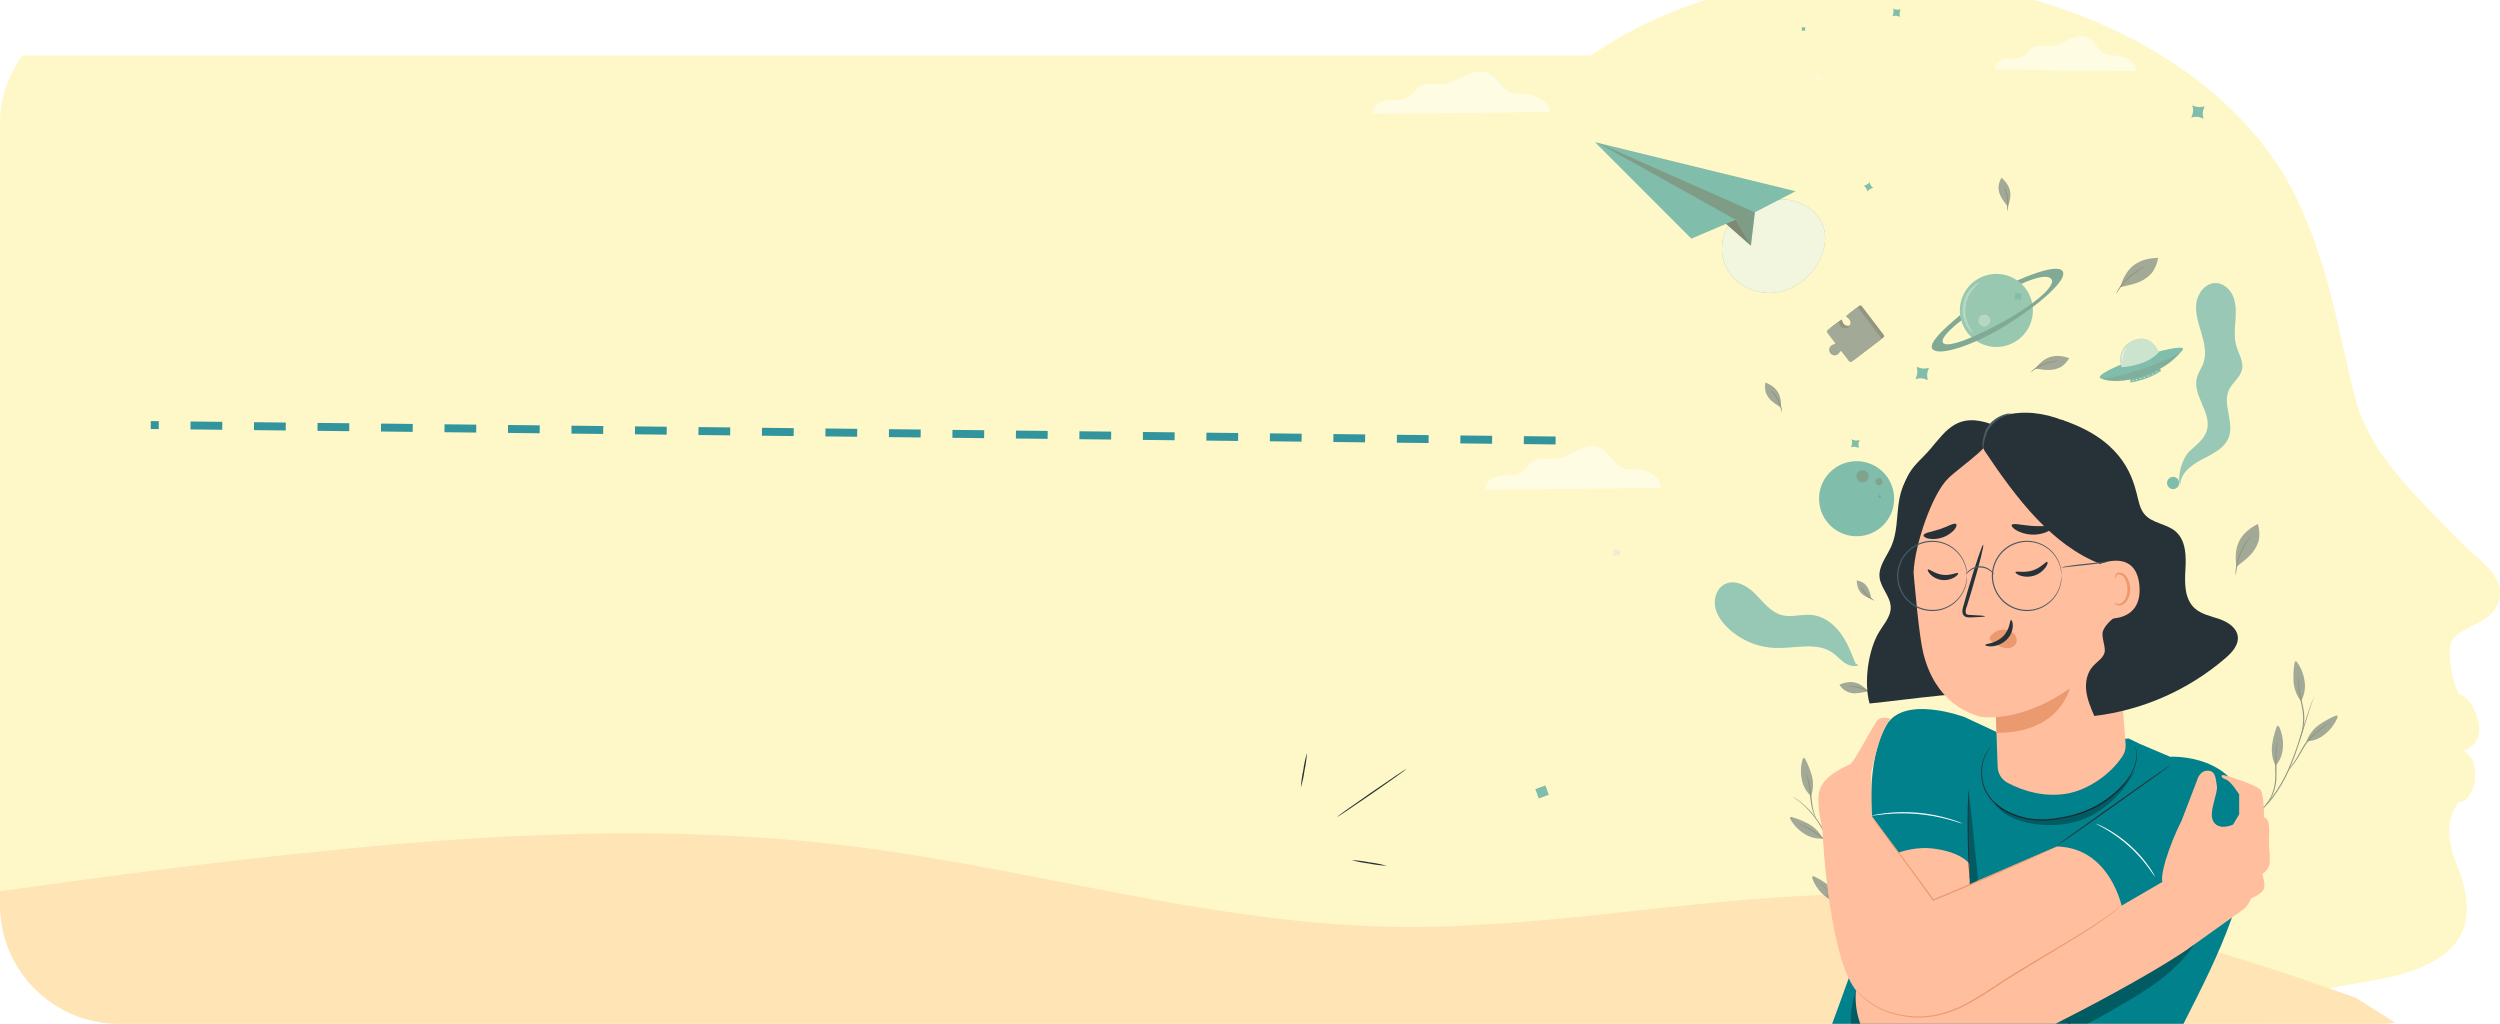 <svg width="315" height="129" viewBox="0 0 315 129" fill="none" xmlns="http://www.w3.org/2000/svg">
<g clip-path="url(#clip0_199_1881)">
<rect width="315" height="129" rx="15" transform="matrix(-1 0 0 1 315 0)" fill="white"/>
<g filter="url(#filter0_d_199_1881)">
<path fill-rule="evenodd" clip-rule="evenodd" d="M303.812 58.028C304.492 58.721 305.167 59.409 305.824 60.095C306.427 60.723 307.078 61.297 307.708 61.854C309.688 63.602 311.46 65.168 310.892 67.625C310.485 69.383 308.912 70.179 307.453 70.917C306.17 71.566 304.976 72.169 304.744 73.344C304.428 74.948 305.298 79.28 306.023 79.54C306.023 79.54 307.474 79.828 308.264 82.872C309.038 85.859 306.481 86.597 306.383 86.625C306.381 86.625 306.38 86.626 306.38 86.626C306.382 86.626 306.384 86.628 306.385 86.63C306.946 86.89 307.929 87.615 307.879 89.747C307.822 92.079 306.559 93.095 305.831 93.097C304.207 95.057 304.288 97.834 305.589 101.041C308.384 107.927 306.732 112.653 297.994 114.924C296.42 115.333 294.745 115.617 293.063 115.903C284.642 117.332 276.074 118.785 279.514 136.058C281.327 142.972 284.605 155.429 284.605 155.429L218.495 164.892C218.455 164.866 218.414 164.841 218.373 164.815C218.332 164.79 218.291 164.765 218.251 164.739C217.138 158.764 216.781 152.527 216.415 146.12C216.262 143.441 216.107 140.732 215.894 138H-55V-1H196.44C197.352 -1.6 198.293 -2.193 199.266 -2.779C227.379 -19.727 273.583 -9.325 285.803 17.912C288.675 24.317 289.837 29.477 291.146 35.288C291.643 37.494 292.161 39.794 292.802 42.291C294.368 48.396 299.212 53.336 303.812 58.028Z" fill="#FEF8C8"/>
</g>
<path d="M303 129.637L296.837 125.718C285.705 121.756 263.44 113.98 241.176 112.824C218.911 111.668 196.647 117.342 174.382 116.743C152.117 116.186 129.853 109.461 107.588 106.655C85.323 103.891 63.059 104.942 40.794 107.223C18.529 109.461 -3.735 112.824 -14.868 114.505L-26 116.186V133H-14.868C-3.735 133 18.529 133 40.794 133C63.059 133 85.323 133 107.588 133C129.853 133 152.117 133 174.382 133C196.647 133 218.911 133 241.176 133C263.44 133 285.705 133 296.837 133H303V129.637Z" fill="#FFE4B6"/>
<line y1="-0.5" x2="177.011" y2="-0.5" transform="matrix(-1 -0.011 -0.011 1 196 56)" stroke="url(#paint0_linear_199_1881)" stroke-dasharray="4 4"/>
<g opacity="0.5">
<path d="M218.487 27.611C216.775 29.217 216.493 32.065 217.705 34.077C218.918 36.09 221.422 37.166 223.746 36.855C226.071 36.544 228.149 34.971 229.223 32.87C229.88 31.601 230.193 30.099 229.803 28.726C229.196 26.599 226.963 25.204 224.753 25.117C222.544 25.03 220.409 26.041 218.687 27.43" fill="#01818C"/>
<g opacity="0.9">
<path d="M218.487 27.611C216.775 29.217 216.493 32.065 217.705 34.077C218.918 36.09 221.422 37.166 223.746 36.855C226.071 36.544 228.149 34.971 229.223 32.87C229.88 31.601 230.193 30.099 229.803 28.726C229.196 26.599 226.963 25.204 224.753 25.117C222.544 25.03 220.409 26.041 218.687 27.43" fill="white"/>
</g>
<g opacity="0.3">
<path d="M229.424 9.487C229.476 9.556 229.507 9.638 229.513 9.724C229.518 9.811 229.498 9.896 229.454 9.971C229.411 10.046 229.347 10.106 229.269 10.144C229.192 10.182 229.105 10.196 229.019 10.184C228.934 10.173 228.853 10.136 228.789 10.079C228.724 10.022 228.678 9.947 228.655 9.864C228.633 9.78 228.636 9.692 228.664 9.611C228.692 9.529 228.744 9.458 228.812 9.405C228.904 9.335 229.02 9.304 229.135 9.319C229.25 9.335 229.354 9.395 229.424 9.487Z" fill="white"/>
</g>
<path opacity="0.8" d="M255.55 41.379C256.802 39.166 256.022 36.357 253.809 35.105C251.596 33.854 248.787 34.633 247.536 36.846C246.284 39.06 247.063 41.868 249.277 43.12C251.49 44.372 254.298 43.592 255.55 41.379Z" fill="#01818C"/>
<g opacity="0.3">
<path d="M250.779 40.475C250.762 40.623 250.702 40.762 250.605 40.876C250.509 40.989 250.381 41.072 250.238 41.113C250.095 41.153 249.943 41.151 249.801 41.105C249.659 41.059 249.534 40.973 249.442 40.856C249.349 40.739 249.294 40.598 249.282 40.449C249.27 40.301 249.302 40.152 249.375 40.022C249.448 39.892 249.557 39.786 249.69 39.719C249.823 39.651 249.972 39.624 250.12 39.642C250.218 39.653 250.313 39.684 250.399 39.732C250.486 39.779 250.561 39.844 250.623 39.921C250.684 39.999 250.729 40.087 250.756 40.182C250.783 40.277 250.791 40.377 250.779 40.475Z" fill="white"/>
</g>
<path d="M246.976 39.701C246.989 39.781 242.609 43.09 243.528 44.013C244.447 44.936 248.954 43.379 252.937 40.874C256.92 38.368 260.65 35.196 259.865 34.146C259.079 33.095 254.183 35.349 254.183 35.349L254.697 35.762C254.697 35.762 257.653 34.323 258.436 35.109C259.219 35.894 256.433 38.277 252.637 40.413C248.841 42.549 245.251 43.944 244.806 43.181C244.362 42.419 247.109 40.381 247.109 40.381L246.976 39.701Z" fill="#01818C"/>
<g opacity="0.3">
<path d="M246.975 39.701C246.988 39.781 242.609 43.09 243.527 44.013C244.446 44.936 248.954 43.379 252.937 40.874C256.92 38.368 260.65 35.196 259.864 34.146C259.079 33.095 254.182 35.349 254.182 35.349L254.696 35.762C254.696 35.762 257.652 34.323 258.435 35.109C259.218 35.894 256.432 38.277 252.636 40.413C248.841 42.549 245.251 43.944 244.806 43.181C244.361 42.419 247.109 40.381 247.109 40.381L246.975 39.701Z" fill="black"/>
</g>
<g opacity="0.3">
<path d="M249.405 35.595C249.436 35.644 249.091 35.87 248.682 36.354C248.137 36.977 247.787 37.745 247.674 38.564C247.56 39.383 247.689 40.218 248.043 40.965C248.309 41.546 248.574 41.856 248.533 41.896C248.491 41.936 248.162 41.669 247.821 41.082C247.622 40.737 247.476 40.364 247.388 39.975C247.279 39.497 247.255 39.003 247.319 38.516C247.389 38.032 247.543 37.563 247.776 37.131C247.966 36.782 248.208 36.463 248.493 36.185C248.988 35.715 249.387 35.562 249.405 35.595Z" fill="white"/>
</g>
<path d="M241.511 46.212L241.784 46.321C242.094 46.444 242.433 46.476 242.761 46.412L243.052 46.355L242.943 46.632C242.82 46.941 242.788 47.279 242.852 47.605L242.909 47.896L242.632 47.787C242.322 47.665 241.984 47.634 241.657 47.698L241.355 47.764L241.464 47.487C241.587 47.178 241.618 46.84 241.554 46.513L241.511 46.212Z" fill="#01818C"/>
<path d="M276.225 13.266L276.501 13.374C276.811 13.497 277.15 13.528 277.477 13.463L277.779 13.398L277.67 13.675C277.547 13.984 277.515 14.322 277.58 14.649L277.643 14.952L277.368 14.842C277.058 14.718 276.718 14.687 276.391 14.75L276.1 14.807L276.209 14.53C276.332 14.221 276.363 13.883 276.299 13.557L276.225 13.266Z" fill="#01818C"/>
<path d="M233.309 55.349L233.491 55.422C233.691 55.502 233.911 55.523 234.123 55.481L234.314 55.444L234.242 55.622C234.162 55.824 234.142 56.044 234.185 56.257L234.221 56.448L234.039 56.375C233.838 56.296 233.619 56.276 233.407 56.316L233.218 56.355L233.288 56.175C233.368 55.973 233.388 55.753 233.345 55.54L233.309 55.349Z" fill="#01818C"/>
<path d="M253.87 36.868L254.025 36.928C254.2 36.999 254.391 37.017 254.575 36.98L254.741 36.949L254.68 37.104C254.609 37.278 254.591 37.469 254.628 37.654L254.66 37.82L254.504 37.759C254.329 37.69 254.137 37.672 253.952 37.709L253.789 37.739L253.85 37.583C253.919 37.409 253.937 37.218 253.901 37.034L253.87 36.868Z" fill="#01818C"/>
<path d="M238.535 1.081L238.704 1.15C238.896 1.225 239.106 1.244 239.309 1.205L239.487 1.171L239.42 1.341C239.344 1.532 239.325 1.741 239.366 1.943L239.401 2.123L239.231 2.056C239.039 1.981 238.83 1.961 238.628 1.999L238.447 2.035L238.514 1.864C238.59 1.673 238.609 1.464 238.571 1.261L238.535 1.081Z" fill="#01818C"/>
<path d="M227.022 3.39L227.107 3.424C227.205 3.462 227.311 3.472 227.414 3.453L227.505 3.433L227.469 3.52C227.432 3.617 227.422 3.723 227.442 3.826L227.46 3.918L227.373 3.882C227.276 3.844 227.169 3.834 227.067 3.855L226.975 3.873L227.01 3.786C227.049 3.69 227.059 3.584 227.039 3.482L227.022 3.39Z" fill="#01818C"/>
<path d="M218.41 27.042L218.485 27.02C218.571 26.996 218.648 26.949 218.709 26.885L218.761 26.824L218.78 26.9C218.804 26.986 218.852 27.063 218.918 27.122L218.977 27.176L218.901 27.196C218.815 27.22 218.738 27.268 218.678 27.334L218.629 27.393L218.605 27.316C218.582 27.231 218.535 27.154 218.469 27.096L218.41 27.042Z" fill="#01818C"/>
<path d="M234.84 23.401L234.999 23.357C235.176 23.307 235.335 23.209 235.459 23.073L235.569 22.95L235.612 23.107C235.66 23.285 235.76 23.445 235.897 23.569L236.018 23.677L235.861 23.72C235.683 23.769 235.524 23.869 235.401 24.007L235.291 24.13L235.246 23.97C235.198 23.793 235.1 23.634 234.963 23.511L234.84 23.401Z" fill="#01818C"/>
<path d="M230.105 65.619C229.556 64.862 229.243 63.959 229.206 63.025C229.169 62.09 229.411 61.166 229.899 60.368C230.388 59.571 231.102 58.936 231.952 58.544C232.801 58.153 233.747 58.022 234.671 58.168C235.595 58.314 236.455 58.731 237.142 59.366C237.829 60 238.312 60.825 238.531 61.734C238.749 62.643 238.693 63.597 238.37 64.475C238.046 65.352 237.47 66.114 236.713 66.664C236.211 67.03 235.641 67.293 235.037 67.438C234.433 67.583 233.806 67.608 233.193 67.511C232.579 67.414 231.99 67.197 231.461 66.872C230.931 66.547 230.47 66.121 230.105 65.619Z" fill="#01818C"/>
<g opacity="0.4">
<path d="M234.056 60.462C233.967 60.338 233.916 60.191 233.91 60.038C233.905 59.886 233.944 59.735 234.024 59.605C234.104 59.475 234.221 59.371 234.36 59.308C234.499 59.244 234.653 59.223 234.804 59.247C234.955 59.271 235.095 59.339 235.207 59.443C235.319 59.547 235.397 59.682 235.433 59.83C235.468 59.979 235.459 60.134 235.406 60.277C235.353 60.421 235.258 60.545 235.135 60.634C234.969 60.754 234.762 60.803 234.56 60.77C234.358 60.738 234.177 60.627 234.056 60.462Z" fill="black"/>
</g>
<g opacity="0.4">
<path d="M236.379 60.959C236.326 60.887 236.296 60.801 236.292 60.712C236.288 60.623 236.311 60.535 236.357 60.458C236.403 60.382 236.471 60.321 236.552 60.284C236.633 60.246 236.723 60.234 236.811 60.247C236.899 60.261 236.981 60.301 237.047 60.361C237.113 60.422 237.159 60.5 237.18 60.587C237.2 60.674 237.195 60.765 237.164 60.848C237.133 60.932 237.078 61.005 237.006 61.057C236.91 61.127 236.79 61.156 236.672 61.137C236.555 61.119 236.449 61.055 236.379 60.959Z" fill="black"/>
</g>
<g opacity="0.4">
<path d="M236.732 62.421C236.758 62.401 236.791 62.39 236.824 62.388C236.857 62.387 236.89 62.395 236.918 62.413C236.947 62.43 236.97 62.455 236.984 62.486C236.997 62.516 237.002 62.549 236.997 62.582C236.992 62.615 236.977 62.646 236.954 62.67C236.931 62.694 236.902 62.712 236.869 62.719C236.837 62.727 236.803 62.725 236.772 62.713C236.741 62.701 236.714 62.68 236.694 62.653C236.669 62.617 236.659 62.573 236.665 62.529C236.672 62.486 236.696 62.447 236.732 62.421Z" fill="black"/>
</g>
<path d="M226.241 24.098L221.112 26.75L220.611 30.959L217.487 28.203L213.11 30.068L200.97 17.913L226.241 24.098Z" fill="#01818C"/>
<g opacity="0.5">
<path d="M221.111 26.749L201.352 18.007L218.698 27.689L220.61 30.958L221.111 26.749Z" fill="black"/>
</g>
<g opacity="0.8">
<path d="M218.698 27.689L217.487 28.202L220.611 30.958L218.698 27.689Z" fill="black"/>
</g>
<path d="M232.371 43.913L233.361 45.209C233.402 45.264 233.463 45.299 233.531 45.308C233.598 45.318 233.667 45.299 233.721 45.258L237.325 42.507C237.347 42.49 237.366 42.469 237.38 42.446C237.394 42.422 237.403 42.395 237.406 42.368C237.41 42.34 237.408 42.313 237.401 42.286C237.394 42.259 237.381 42.234 237.364 42.213L234.577 38.562C234.543 38.518 234.493 38.489 234.438 38.482C234.383 38.474 234.327 38.489 234.283 38.523L232.98 39.518L233.092 39.664C233.118 39.699 233.151 39.728 233.189 39.749C233.266 39.794 233.333 39.854 233.387 39.925C233.444 40 233.485 40.085 233.508 40.176C233.531 40.267 233.536 40.361 233.521 40.454C233.507 40.546 233.474 40.635 233.424 40.715C233.374 40.794 233.309 40.863 233.232 40.916C233.138 40.982 233.03 41.024 232.916 41.038C232.803 41.051 232.687 41.037 232.581 40.995C232.474 40.954 232.379 40.886 232.305 40.799C232.231 40.712 232.179 40.608 232.155 40.496C232.145 40.447 232.124 40.4 232.093 40.36L232.013 40.256L230.68 41.274C230.625 41.316 230.59 41.377 230.581 41.445C230.572 41.512 230.59 41.581 230.631 41.635L232.371 43.913Z" fill="#263238"/>
<path d="M231.921 41.104C231.842 41.017 231.788 40.91 231.763 40.795C231.754 40.745 231.734 40.698 231.704 40.657L231.624 40.553L230.29 41.571C230.236 41.613 230.2 41.674 230.191 41.742C230.181 41.81 230.199 41.879 230.24 41.934L231.258 43.267L231.169 43.335C231.127 43.367 231.079 43.388 231.027 43.398C230.884 43.426 230.754 43.499 230.656 43.608C230.539 43.736 230.474 43.903 230.474 44.077C230.474 44.25 230.539 44.418 230.656 44.546C230.773 44.674 230.933 44.754 231.106 44.77C231.279 44.786 231.451 44.737 231.59 44.633C231.667 44.574 231.73 44.5 231.775 44.414C231.798 44.371 231.831 44.333 231.87 44.303L231.983 44.217L232.972 45.513C233.015 45.567 233.076 45.602 233.144 45.611C233.212 45.619 233.281 45.601 233.335 45.559L236.937 42.81C236.959 42.793 236.977 42.773 236.992 42.749C237.006 42.725 237.015 42.699 237.018 42.671C237.022 42.644 237.02 42.616 237.013 42.589C237.006 42.562 236.993 42.538 236.976 42.516L234.186 38.861C234.152 38.817 234.102 38.788 234.047 38.781C233.992 38.773 233.936 38.788 233.892 38.822L232.591 39.815L232.703 39.961C232.729 39.995 232.761 40.025 232.797 40.048C232.874 40.093 232.942 40.153 232.995 40.224C233.053 40.295 233.097 40.377 233.124 40.465C233.15 40.553 233.159 40.645 233.15 40.736C233.141 40.828 233.114 40.917 233.071 40.998C233.027 41.079 232.968 41.15 232.897 41.209C232.754 41.326 232.569 41.382 232.385 41.363C232.293 41.354 232.204 41.327 232.123 41.284C232.042 41.24 231.971 41.181 231.913 41.11L231.921 41.104Z" fill="#455A64"/>
<path d="M281.796 71.438C281.496 69.344 281.777 67.401 284.495 66.014C284.688 66.671 284.73 67.364 284.617 68.04C284.41 68.787 284.011 69.466 283.458 70.008C282.927 70.57 282.371 70.926 281.796 71.438Z" fill="#455A64"/>
<path d="M283.556 67.582C283.604 67.611 282.869 68.563 282.314 69.9C282.075 70.472 281.907 71.072 281.814 71.684C281.747 72.155 281.745 72.45 281.72 72.451C281.698 72.385 281.686 72.315 281.686 72.244C281.679 72.054 281.686 71.864 281.704 71.674C281.769 71.047 281.927 70.433 282.173 69.853C282.416 69.275 282.717 68.722 283.07 68.204C283.207 67.978 283.371 67.769 283.556 67.582Z" fill="#263238"/>
<path d="M267.131 36.202C267.772 34.184 268.874 32.558 271.924 32.492C271.813 33.169 271.548 33.811 271.152 34.37C270.639 34.952 269.984 35.39 269.249 35.639C268.528 35.912 267.872 35.988 267.131 36.202Z" fill="#455A64"/>
<path d="M270.401 33.483C270.433 33.526 269.36 34.07 268.272 35.028C267.808 35.436 267.397 35.9 267.047 36.41C266.781 36.803 266.648 37.067 266.627 37.058C266.64 36.989 266.664 36.922 266.697 36.86C266.773 36.684 266.861 36.515 266.961 36.352C267.292 35.817 267.701 35.334 268.177 34.921C268.646 34.505 269.157 34.138 269.702 33.827C269.921 33.685 270.155 33.569 270.401 33.483Z" fill="#263238"/>
<path d="M235.396 87.105C234.516 86.147 233.483 85.522 231.766 86.273C232.001 86.658 232.345 86.964 232.754 87.153C233.163 87.341 233.619 87.404 234.064 87.333C234.538 87.299 234.924 87.173 235.392 87.1" fill="#455A64"/>
<path d="M232.872 86.431C233.029 86.399 233.191 86.394 233.35 86.418C233.736 86.446 234.117 86.516 234.488 86.626C234.861 86.736 235.215 86.904 235.536 87.124C235.679 87.202 235.801 87.313 235.892 87.447C235.437 87.164 234.951 86.936 234.443 86.766C233.596 86.518 232.865 86.482 232.872 86.431Z" fill="#263238"/>
<path d="M252.967 26.033C253.466 24.833 253.592 23.633 252.186 22.392C251.972 22.755 251.842 23.162 251.807 23.582C251.816 24.058 251.95 24.523 252.197 24.929C252.426 25.343 252.703 25.639 252.967 26.033Z" fill="#455A64"/>
<path d="M252.511 23.461C252.605 23.59 252.677 23.735 252.723 23.888C252.862 24.249 252.96 24.624 253.015 25.007C253.076 25.392 253.074 25.784 253.01 26.169C252.996 26.33 252.947 26.487 252.868 26.628C252.929 26.097 252.93 25.561 252.871 25.029C252.729 24.153 252.454 23.473 252.511 23.461Z" fill="#263238"/>
<path d="M224.399 51.363C224.467 50.065 224.184 48.892 222.444 48.194C222.363 48.608 222.377 49.035 222.484 49.443C222.652 49.888 222.935 50.281 223.303 50.581C223.657 50.894 224.018 51.081 224.399 51.363Z" fill="#455A64"/>
<path d="M223.107 49.093C223.239 49.183 223.355 49.295 223.45 49.424C223.702 49.717 223.92 50.038 224.1 50.38C224.286 50.723 224.416 51.093 224.484 51.477C224.525 51.634 224.531 51.798 224.504 51.957C224.384 51.436 224.205 50.93 223.971 50.45C223.545 49.672 223.058 49.123 223.107 49.093Z" fill="#263238"/>
<path d="M235.805 75.454C234.81 75.157 234.003 74.631 233.945 73.137C234.277 73.187 234.595 73.311 234.873 73.5C235.163 73.745 235.383 74.063 235.51 74.421C235.65 74.772 235.694 75.091 235.805 75.454Z" fill="#455A64"/>
<path d="M234.445 73.876C234.484 73.852 234.772 74.359 235.246 74.878C235.545 75.179 235.872 75.451 236.222 75.69C235.793 75.574 235.412 75.324 235.134 74.978C234.825 74.666 234.59 74.29 234.445 73.876Z" fill="#263238"/>
<path d="M256.427 46.454C257.398 45.223 258.587 44.379 260.723 45.13C260.469 45.571 260.117 45.948 259.695 46.232C259.188 46.503 258.618 46.636 258.043 46.617C257.474 46.618 256.997 46.5 256.422 46.447" fill="#455A64"/>
<path d="M259.407 45.421C259.414 45.471 258.536 45.575 257.533 45.958C256.934 46.202 256.37 46.525 255.856 46.918C255.965 46.756 256.102 46.617 256.262 46.505C256.631 46.216 257.042 45.985 257.482 45.821C257.918 45.655 258.37 45.535 258.831 45.463C259.02 45.42 259.214 45.406 259.407 45.421Z" fill="#263238"/>
<path d="M291.577 87.711C291.565 87.777 291.546 87.842 291.52 87.904L291.333 88.452C291.167 88.928 290.938 89.618 290.672 90.479C290.406 91.34 290.107 92.368 289.731 93.499C289.345 94.734 288.891 95.946 288.372 97.13C287.844 98.316 287.185 99.439 286.409 100.479C285.773 101.325 285.028 102.084 284.193 102.736C283.632 103.177 283.019 103.548 282.368 103.843C282.142 103.956 281.95 104.01 281.83 104.061C281.767 104.086 281.702 104.107 281.636 104.123C281.693 104.086 281.754 104.055 281.818 104.032C281.938 103.974 282.123 103.912 282.343 103.791C282.982 103.48 283.585 103.099 284.141 102.656C284.959 101.995 285.689 101.232 286.314 100.386C287.078 99.351 287.729 98.235 288.253 97.06C288.772 95.88 289.23 94.674 289.625 93.447L290.593 90.438C290.875 89.582 291.118 88.896 291.3 88.425C291.388 88.188 291.465 88.01 291.517 87.885C291.533 87.826 291.553 87.768 291.577 87.711Z" fill="#263238"/>
<path d="M287.021 91.443C287.104 91.468 287.173 91.57 287.218 91.674C287.579 92.507 287.723 93.418 287.636 94.321C287.571 95.132 287.247 95.9 286.71 96.511L286.659 96.35C286.309 95.594 286.177 94.756 286.276 93.929C286.378 93.159 286.563 92.402 286.828 91.671C286.864 91.56 286.923 91.431 287.021 91.443Z" fill="#455A64"/>
<path d="M294.519 90.195C294.57 90.269 294.53 90.394 294.484 90.497C294.117 91.327 293.547 92.052 292.825 92.602C292.185 93.104 291.4 93.388 290.587 93.411L290.672 93.264C290.989 92.493 291.514 91.826 292.19 91.338C292.823 90.889 293.504 90.511 294.22 90.211C294.328 90.161 294.462 90.114 294.519 90.195Z" fill="#455A64"/>
<path d="M287.008 93.433C287.032 93.44 286.894 93.89 286.842 94.642C286.79 95.394 286.85 96.433 286.837 97.591C286.861 98.591 286.645 99.583 286.206 100.482C286.063 100.745 285.883 100.986 285.671 101.198C285.598 101.283 285.512 101.356 285.417 101.414C285.689 101.115 285.924 100.783 286.115 100.426C286.517 99.533 286.714 98.561 286.69 97.582C286.653 96.596 286.666 95.608 286.728 94.622C286.757 94.323 286.81 94.026 286.888 93.736C286.913 93.63 286.953 93.528 287.008 93.433Z" fill="#263238"/>
<path d="M289.251 83.323C289.34 83.318 289.426 83.422 289.486 83.513C289.999 84.262 290.315 85.129 290.403 86.032C290.492 86.841 290.32 87.657 289.912 88.361L289.831 88.211C289.341 87.54 289.05 86.745 288.99 85.916C288.944 85.14 288.98 84.362 289.1 83.594C289.12 83.468 289.152 83.332 289.251 83.323Z" fill="#455A64"/>
<path d="M289.619 85.281C289.643 85.288 289.594 85.755 289.687 86.507C289.781 87.258 290.036 88.272 290.261 89.422C290.412 90.417 290.343 91.432 290.061 92.398C289.951 92.765 289.863 93.06 289.778 93.256C289.747 93.363 289.7 93.465 289.641 93.56C289.617 93.553 289.776 93.107 289.958 92.37C290.208 91.417 290.26 90.422 290.113 89.448C289.901 88.313 289.636 87.285 289.582 86.516C289.551 86.215 289.544 85.911 289.562 85.608C289.566 85.497 289.585 85.387 289.619 85.281Z" fill="#263238"/>
<path d="M293.551 91.033C293.474 91.106 293.39 91.172 293.3 91.229C293.133 91.348 292.896 91.526 292.609 91.755C292.321 91.984 291.987 92.264 291.632 92.59C291.245 92.937 290.892 93.32 290.578 93.735C290.419 93.956 290.294 94.199 290.158 94.427L289.774 95.088C289.523 95.507 289.285 95.876 289.069 96.177C288.854 96.477 288.667 96.711 288.533 96.866C288.468 96.95 288.393 97.026 288.309 97.091C288.287 97.085 288.581 96.726 288.983 96.125C289.185 95.82 289.413 95.448 289.655 95.027C289.774 94.814 289.899 94.591 290.031 94.365C290.159 94.121 290.301 93.883 290.456 93.655C290.776 93.229 291.139 92.837 291.541 92.487C291.904 92.16 292.248 91.887 292.544 91.669C292.84 91.451 293.091 91.283 293.274 91.18C293.359 91.119 293.453 91.069 293.551 91.033Z" fill="#263238"/>
<path d="M274.423 60.385C274.516 60.506 274.571 60.652 274.581 60.804C274.591 60.957 274.556 61.109 274.48 61.241C274.403 61.374 274.289 61.48 274.152 61.548C274.015 61.615 273.861 61.641 273.71 61.621C273.558 61.601 273.416 61.536 273.301 61.435C273.187 61.334 273.104 61.202 273.065 61.054C273.026 60.907 273.031 60.751 273.081 60.606C273.13 60.461 273.221 60.335 273.343 60.242C273.505 60.118 273.71 60.063 273.912 60.09C274.115 60.117 274.298 60.223 274.423 60.385Z" fill="#01818C"/>
<path d="M195.228 14.121C195.401 12.935 193.657 11.956 192.342 11.852C191.72 11.804 191.071 11.897 190.479 11.701C189.195 11.268 188.68 9.676 187.428 9.166C186.494 8.796 185.414 9.125 184.507 9.565C183.601 10.005 182.705 10.555 181.691 10.618C180.807 10.673 179.85 10.359 179.078 10.773C178.505 11.08 178.202 11.719 177.671 12.096C177.12 12.421 176.482 12.587 175.835 12.573C175.189 12.557 174.547 12.659 173.94 12.872C173.352 13.131 172.868 13.726 172.991 14.35L195.228 14.121Z" fill="white"/>
<path d="M209.265 61.48C209.433 60.254 207.705 59.245 206.407 59.143C205.786 59.093 205.143 59.188 204.557 58.983C203.286 58.541 202.78 56.897 201.539 56.376C200.61 55.995 199.544 56.33 198.646 56.783C197.748 57.236 196.857 57.807 195.852 57.871C194.981 57.925 194.033 57.601 193.268 58.028C192.697 58.347 192.4 59.002 191.875 59.39C191.329 59.726 190.697 59.898 190.056 59.885C189.416 59.868 188.778 59.971 188.176 60.189C187.597 60.456 187.117 61.069 187.239 61.712L209.265 61.48Z" fill="white"/>
<path d="M269.129 8.951C269.286 7.967 267.91 7.125 266.867 7.016C266.366 6.966 265.846 7.033 265.379 6.857C264.361 6.476 263.98 5.145 262.987 4.7C262.246 4.37 261.379 4.63 260.646 4.98C259.914 5.329 259.189 5.774 258.378 5.819C257.673 5.85 256.913 5.573 256.289 5.903C255.825 6.149 255.573 6.672 255.142 6.977C254.696 7.239 254.183 7.367 253.665 7.343C253.15 7.32 252.635 7.393 252.147 7.559C251.674 7.763 251.277 8.249 251.364 8.756L269.129 8.951Z" fill="white"/>
<path d="M193.881 100.604L195.147 100.147L194.721 98.965L193.455 99.422L193.881 100.604Z" fill="#01818C"/>
<path d="M225.96 100.416C225.984 100.424 226.006 100.435 226.027 100.45C226.075 100.482 226.135 100.521 226.213 100.566C226.29 100.612 226.395 100.682 226.496 100.762C226.597 100.842 226.742 100.943 226.885 101.053C227.694 101.703 228.407 102.464 229.003 103.313C229.878 104.578 230.584 105.952 231.104 107.4C231.716 109.174 232.239 110.978 232.669 112.805C233.1 114.627 233.672 116.412 234.382 118.145C234.982 119.549 235.79 120.855 236.78 122.018C237.453 122.797 238.241 123.47 239.116 124.013C239.275 124.101 239.404 124.181 239.537 124.253C239.67 124.324 239.769 124.369 239.853 124.412L240.051 124.512L240.114 124.549C240.114 124.549 240.09 124.545 240.041 124.538L239.842 124.451C239.754 124.411 239.642 124.367 239.517 124.303L239.086 124.071C238.193 123.543 237.389 122.877 236.703 122.098C235.693 120.935 234.869 119.623 234.261 118.209C233.539 116.473 232.959 114.683 232.526 112.854C232.03 110.916 231.571 109.075 230.974 107.456C230.465 106.016 229.774 104.647 228.919 103.382C228.334 102.534 227.638 101.769 226.849 101.107C226.706 100.997 226.568 100.894 226.468 100.808C226.368 100.722 226.256 100.657 226.186 100.603L226.008 100.475C225.99 100.457 225.974 100.437 225.96 100.416Z" fill="#263238"/>
<path d="M235.544 112.019C235.459 112.025 235.39 112.134 235.342 112.233C234.951 113.02 234.767 113.894 234.807 114.772C234.832 115.559 235.108 116.318 235.594 116.937L235.65 116.78C236.028 116.068 236.199 115.264 236.142 114.459C236.077 113.709 235.932 112.967 235.71 112.248C235.688 112.139 235.641 112.014 235.544 112.019Z" fill="#455A64"/>
<path d="M228.355 110.445C228.302 110.512 228.329 110.634 228.376 110.737C228.688 111.559 229.205 112.288 229.877 112.854C230.469 113.373 231.213 113.685 231.998 113.744L231.922 113.6C231.655 112.839 231.181 112.168 230.552 111.664C229.963 111.193 229.324 110.79 228.646 110.461C228.543 110.419 228.416 110.37 228.355 110.445Z" fill="#455A64"/>
<path d="M235.47 113.956C235.516 114.059 235.546 114.168 235.558 114.28C235.618 114.565 235.655 114.854 235.669 115.145C235.724 115.885 235.615 116.899 235.576 118.011C235.505 118.957 235.647 119.906 235.991 120.79C236.161 121.142 236.371 121.474 236.617 121.778C236.529 121.717 236.45 121.644 236.383 121.561C236.187 121.343 236.024 121.097 235.898 120.833C235.518 119.941 235.358 118.972 235.431 118.006C235.486 116.884 235.609 115.881 235.584 115.152C235.559 114.423 235.433 113.951 235.47 113.956Z" fill="#263238"/>
<path d="M233.785 104.071C233.7 104.059 233.615 104.153 233.546 104.243C233.014 104.941 232.667 105.762 232.538 106.631C232.41 107.408 232.536 108.207 232.898 108.907L232.984 108.763C233.491 108.137 233.814 107.382 233.914 106.582C233.996 105.834 233.998 105.078 233.92 104.33C233.906 104.206 233.883 104.085 233.785 104.071Z" fill="#455A64"/>
<path d="M233.339 105.935C233.362 106.038 233.372 106.144 233.369 106.25C233.374 106.54 233.358 106.83 233.321 107.118C233.218 107.853 232.926 108.836 232.664 109.926C232.474 110.861 232.476 111.825 232.669 112.759C232.804 113.478 232.942 113.918 232.919 113.924C232.867 113.829 232.826 113.728 232.799 113.624C232.709 113.346 232.632 113.064 232.57 112.779C232.343 111.832 232.327 110.847 232.522 109.893C232.79 108.792 233.106 107.828 233.227 107.101C233.348 106.375 233.311 105.934 233.339 105.935Z" fill="#263238"/>
<path d="M227.271 95.503C227.187 95.525 227.139 95.643 227.109 95.751C226.873 96.597 226.855 97.489 227.054 98.345C227.219 99.115 227.627 99.812 228.218 100.333L228.24 100.177C228.483 99.409 228.506 98.589 228.306 97.809C228.113 97.081 227.841 96.377 227.494 95.709C227.436 95.594 227.365 95.479 227.271 95.503Z" fill="#455A64"/>
<path d="M227.532 97.41C227.577 97.473 227.614 97.541 227.643 97.612C227.731 97.805 227.807 98.003 227.871 98.205C228.051 98.871 228.169 99.552 228.225 100.24C228.268 100.638 228.305 101.02 228.35 101.363C228.388 101.665 228.45 101.964 228.535 102.257C228.683 102.757 228.821 103.057 228.798 103.066C228.775 103.075 228.745 102.999 228.679 102.869C228.592 102.68 228.515 102.486 228.45 102.289C228.345 101.994 228.267 101.69 228.217 101.381C228.163 101.034 228.12 100.652 228.065 100.252C228.008 99.572 227.906 98.896 227.758 98.229C227.64 97.721 227.509 97.419 227.532 97.41Z" fill="#263238"/>
<path d="M229.249 111.299C229.345 111.34 229.435 111.394 229.516 111.458C229.684 111.569 229.915 111.742 230.192 111.968C230.468 112.193 230.789 112.475 231.125 112.809C231.495 113.168 231.827 113.564 232.116 113.991C232.266 114.227 232.375 114.47 232.493 114.698L232.822 115.367C233.033 115.785 233.236 116.156 233.417 116.462C233.776 117.073 234.041 117.425 234.023 117.438C233.943 117.371 233.874 117.293 233.816 117.206C233.692 117.049 233.523 116.816 233.329 116.515C233.135 116.214 232.927 115.836 232.704 115.428L232.366 114.758C232.249 114.53 232.121 114.284 231.996 114.068C231.713 113.648 231.39 113.256 231.031 112.898C230.705 112.563 230.394 112.276 230.128 112.043C229.862 111.809 229.639 111.625 229.486 111.501C229.401 111.44 229.322 111.373 229.249 111.299Z" fill="#263238"/>
<path d="M225.553 102.991C225.512 103.066 225.567 103.183 225.622 103.278C226.065 104.036 226.693 104.67 227.447 105.12C228.118 105.531 228.903 105.718 229.688 105.653L229.588 105.521C229.202 104.814 228.624 104.23 227.921 103.836C227.262 103.473 226.565 103.184 225.842 102.973C225.732 102.936 225.598 102.917 225.553 102.991Z" fill="#455A64"/>
<path d="M226.542 103.744C226.808 103.806 227.064 103.904 227.304 104.035C227.898 104.315 228.468 104.643 229.008 105.016C229.306 105.219 229.586 105.447 229.846 105.697C230.05 105.911 230.24 106.138 230.416 106.375C230.594 106.582 230.753 106.803 230.892 107.037C230.696 106.855 230.516 106.657 230.353 106.444C230.171 106.218 229.978 106.002 229.773 105.796C229.509 105.555 229.228 105.334 228.932 105.133C228.395 104.766 227.838 104.43 227.263 104.126C226.817 103.889 226.533 103.761 226.542 103.744Z" fill="#263238"/>
<path d="M233.062 103.017C233.062 103.017 233.062 103.017 233.074 103.043L233.089 103.117C233.1 103.21 233.097 103.304 233.08 103.396C233.039 103.703 232.975 104.006 232.887 104.302C232.803 104.597 232.697 104.885 232.57 105.163C232.52 105.272 232.477 105.356 232.447 105.414L232.41 105.483L232.406 105.505L232.41 105.48L232.441 105.413C232.472 105.352 232.512 105.267 232.558 105.159C232.681 104.879 232.786 104.591 232.872 104.297C232.959 104 233.025 103.698 233.072 103.392C233.086 103.301 233.091 103.209 233.085 103.117C233.081 103.083 233.073 103.049 233.062 103.017Z" fill="white"/>
<path d="M227.875 113.539L227.88 113.506L227.893 113.411C227.905 113.326 227.943 113.21 227.982 113.066C228.065 112.766 228.192 112.377 228.355 111.945C228.519 111.514 228.696 111.137 228.819 110.865C228.885 110.728 228.94 110.621 228.982 110.546L229.028 110.462L228.984 110.549L228.824 110.869C228.693 111.14 228.524 111.521 228.36 111.952C228.197 112.384 228.067 112.776 227.982 113.066L227.884 113.41L227.871 113.505L227.875 113.539Z" fill="#263238"/>
<path d="M228.836 111.076C228.836 111.076 228.836 111.076 228.861 111.098C228.865 111.101 228.871 111.103 228.876 111.104C228.881 111.105 228.886 111.104 228.892 111.103C228.895 111.098 228.897 111.093 228.898 111.088C228.898 111.083 228.898 111.077 228.896 111.072C228.898 111.066 228.897 111.059 228.895 111.053C228.892 111.047 228.888 111.042 228.882 111.039C228.877 111.036 228.872 111.034 228.867 111.034C228.862 111.033 228.856 111.033 228.851 111.035C228.833 111.032 228.827 111.056 228.824 111.053C228.821 111.049 228.827 111.035 228.847 111.022C228.854 111.02 228.862 111.019 228.869 111.02C228.876 111.021 228.883 111.024 228.89 111.028C228.899 111.032 228.907 111.039 228.912 111.048C228.917 111.058 228.919 111.068 228.917 111.078C228.916 111.089 228.913 111.099 228.907 111.108C228.901 111.116 228.892 111.123 228.882 111.126C228.874 111.128 228.866 111.129 228.858 111.128C228.851 111.127 228.843 111.124 228.836 111.12C228.831 111.094 228.833 111.076 228.836 111.076Z" fill="#263238"/>
<path d="M255.198 31.219C255.198 31.219 255.187 31.228 255.198 31.251C255.202 31.261 255.208 31.269 255.216 31.276C255.222 31.274 255.226 31.272 255.231 31.269C255.235 31.266 255.238 31.262 255.241 31.257C255.248 31.248 255.253 31.238 255.253 31.227C255.252 31.221 255.249 31.217 255.246 31.212C255.243 31.208 255.239 31.205 255.234 31.202C255.224 31.189 255.207 31.198 255.205 31.196C255.203 31.194 255.218 31.186 255.24 31.191C255.247 31.194 255.252 31.198 255.257 31.204C255.261 31.21 255.264 31.217 255.265 31.224C255.267 31.233 255.267 31.243 255.263 31.252C255.26 31.261 255.254 31.268 255.247 31.273C255.24 31.28 255.232 31.285 255.222 31.286C255.213 31.287 255.204 31.285 255.196 31.281C255.189 31.278 255.183 31.273 255.179 31.267C255.175 31.261 255.172 31.255 255.17 31.247C255.181 31.229 255.196 31.217 255.198 31.219Z" fill="#263238"/>
<path d="M254.297 31.639C254.297 31.639 254.297 31.639 254.299 31.669C254.3 31.674 254.303 31.679 254.306 31.683C254.309 31.688 254.313 31.691 254.318 31.694C254.322 31.693 254.327 31.691 254.331 31.688C254.335 31.685 254.338 31.681 254.34 31.677C254.345 31.673 254.348 31.669 254.35 31.663C254.352 31.658 254.353 31.652 254.352 31.647C254.351 31.642 254.348 31.637 254.345 31.633C254.342 31.628 254.338 31.625 254.333 31.622C254.323 31.609 254.304 31.62 254.304 31.616C254.305 31.612 254.318 31.606 254.339 31.611C254.345 31.614 254.351 31.619 254.355 31.625C254.36 31.631 254.363 31.637 254.364 31.644C254.367 31.653 254.366 31.662 254.364 31.671C254.361 31.68 254.356 31.688 254.35 31.694C254.342 31.7 254.333 31.704 254.324 31.704C254.315 31.705 254.305 31.703 254.297 31.699C254.29 31.696 254.285 31.691 254.28 31.686C254.276 31.68 254.273 31.673 254.272 31.666C254.282 31.647 254.297 31.639 254.297 31.639Z" fill="#263238"/>
<path d="M268.399 47.8L268.45 48.19C268.45 48.19 270.71 47.891 272.301 46.721L272.082 46.364L268.399 47.8Z" fill="#01818C"/>
<path d="M268.839 47.917C268.842 47.93 268.84 47.943 268.835 47.954C268.83 47.966 268.821 47.976 268.811 47.983C268.8 47.989 268.788 47.993 268.775 47.993C268.762 47.993 268.75 47.989 268.739 47.981C268.729 47.974 268.721 47.964 268.716 47.952C268.712 47.94 268.711 47.927 268.713 47.915C268.716 47.903 268.722 47.891 268.731 47.882C268.741 47.874 268.752 47.868 268.765 47.865C268.773 47.864 268.782 47.863 268.79 47.865C268.798 47.867 268.806 47.87 268.813 47.875C268.82 47.88 268.826 47.886 268.831 47.893C268.835 47.901 268.838 47.909 268.839 47.917Z" fill="white"/>
<path d="M269.75 47.704C269.752 47.721 269.748 47.738 269.738 47.751C269.728 47.765 269.713 47.774 269.696 47.777C269.681 47.777 269.666 47.772 269.654 47.762C269.641 47.752 269.634 47.737 269.631 47.722C269.629 47.706 269.632 47.691 269.641 47.678C269.649 47.664 269.662 47.655 269.677 47.651C269.694 47.648 269.711 47.652 269.725 47.662C269.738 47.672 269.747 47.687 269.75 47.704Z" fill="white"/>
<path d="M269.271 47.823C269.273 47.832 269.274 47.84 269.272 47.849C269.27 47.857 269.267 47.865 269.263 47.872C269.258 47.88 269.252 47.886 269.245 47.891C269.238 47.895 269.23 47.899 269.221 47.9C269.205 47.904 269.188 47.901 269.174 47.892C269.16 47.883 269.15 47.868 269.146 47.852C269.144 47.844 269.143 47.835 269.145 47.827C269.146 47.818 269.149 47.81 269.154 47.803C269.159 47.795 269.165 47.789 269.172 47.784C269.179 47.78 269.188 47.777 269.196 47.775C269.213 47.772 269.229 47.775 269.244 47.784C269.258 47.793 269.268 47.807 269.271 47.823Z" fill="white"/>
<path d="M270.24 47.552C270.242 47.569 270.238 47.586 270.228 47.599C270.218 47.613 270.203 47.622 270.186 47.625C270.177 47.627 270.168 47.628 270.159 47.626C270.15 47.625 270.142 47.622 270.134 47.617C270.126 47.612 270.12 47.605 270.115 47.598C270.11 47.59 270.107 47.581 270.105 47.572C270.104 47.563 270.105 47.554 270.107 47.545C270.11 47.537 270.114 47.529 270.12 47.522C270.126 47.515 270.133 47.509 270.141 47.505C270.149 47.501 270.158 47.499 270.167 47.499C270.184 47.496 270.201 47.501 270.214 47.511C270.228 47.521 270.237 47.535 270.24 47.552Z" fill="white"/>
<path d="M271.319 47.122C271.32 47.13 271.32 47.139 271.318 47.147C271.316 47.155 271.313 47.163 271.308 47.17C271.303 47.177 271.297 47.183 271.29 47.188C271.283 47.192 271.275 47.195 271.267 47.197C271.258 47.199 271.25 47.199 271.241 47.197C271.233 47.196 271.225 47.192 271.218 47.187C271.211 47.182 271.205 47.176 271.201 47.169C271.196 47.162 271.193 47.154 271.192 47.145C271.191 47.137 271.191 47.128 271.192 47.12C271.194 47.112 271.198 47.104 271.202 47.097C271.207 47.09 271.213 47.084 271.221 47.079C271.228 47.075 271.236 47.072 271.244 47.07C271.261 47.068 271.278 47.072 271.291 47.081C271.305 47.091 271.315 47.106 271.319 47.122Z" fill="white"/>
<path d="M271.828 46.867C271.83 46.876 271.83 46.884 271.828 46.892C271.826 46.901 271.823 46.908 271.818 46.915C271.813 46.922 271.807 46.928 271.8 46.933C271.793 46.937 271.785 46.941 271.776 46.942C271.76 46.944 271.743 46.94 271.729 46.93C271.716 46.92 271.706 46.905 271.704 46.888C271.702 46.88 271.702 46.871 271.703 46.863C271.705 46.855 271.708 46.847 271.713 46.84C271.718 46.833 271.724 46.827 271.732 46.822C271.739 46.818 271.747 46.815 271.756 46.814C271.772 46.811 271.789 46.816 271.803 46.826C271.816 46.836 271.826 46.85 271.828 46.867Z" fill="white"/>
<path d="M270.767 47.367C270.77 47.384 270.766 47.401 270.756 47.415C270.746 47.429 270.732 47.439 270.715 47.442C270.699 47.445 270.681 47.441 270.667 47.432C270.653 47.422 270.644 47.407 270.641 47.39C270.638 47.374 270.641 47.356 270.651 47.342C270.661 47.328 270.676 47.319 270.692 47.316C270.701 47.314 270.709 47.314 270.718 47.316C270.726 47.318 270.734 47.321 270.741 47.326C270.748 47.331 270.754 47.337 270.758 47.344C270.763 47.351 270.766 47.359 270.767 47.367Z" fill="white"/>
<path d="M264.646 47.6C264.651 47.741 266.712 48.627 270.56 47.202C273.867 45.975 275.071 43.948 275.071 43.948L264.646 47.6Z" fill="#01818C"/>
<path opacity="0.2" d="M264.646 47.6C264.651 47.741 266.712 48.627 270.56 47.202C273.867 45.975 275.071 43.948 275.071 43.948L264.646 47.6Z" fill="black"/>
<path d="M264.573 47.547C264.705 47.931 267.16 47.437 270.06 46.437C272.96 45.437 275.194 44.325 275.06 43.938C274.927 43.551 272.476 44.047 269.574 45.048C266.672 46.05 264.44 47.16 264.573 47.547Z" fill="#01818C"/>
<path d="M267.326 46.272C267.326 46.272 266.473 43.914 268.766 42.917C271.059 41.919 272.001 44.388 272.001 44.388C272.001 44.388 270.815 46.001 267.326 46.272Z" fill="#01818C"/>
<path d="M267.934 43.777C267.897 43.865 267.85 43.949 267.793 44.026L267.727 44.15C267.703 44.193 267.682 44.244 267.657 44.295C267.607 44.408 267.564 44.524 267.529 44.642C267.496 44.761 267.471 44.882 267.452 45.003C267.445 45.058 267.438 45.113 267.435 45.165L267.426 45.305C267.421 45.478 267.426 45.587 267.41 45.588C267.374 45.499 267.357 45.403 267.36 45.306C267.354 45.256 267.351 45.205 267.353 45.154C267.352 45.102 267.357 45.044 267.361 44.985C267.374 44.86 267.397 44.735 267.429 44.613C267.465 44.49 267.511 44.37 267.567 44.255L267.648 44.108L267.728 43.987C267.78 43.902 267.851 43.831 267.934 43.777Z" fill="#E0E0E0"/>
<path d="M269.646 47.517C269.646 47.517 269.646 47.517 269.607 47.507C269.569 47.498 269.548 47.485 269.507 47.468C269.458 47.443 269.412 47.415 269.366 47.385C269.312 47.349 269.261 47.308 269.213 47.263C269.17 47.213 269.13 47.16 269.093 47.105C269.061 47.06 269.033 47.014 269.008 46.966C268.991 46.934 268.976 46.902 268.965 46.868L268.952 46.829C268.952 46.829 268.975 46.882 269.02 46.96C269.05 47.004 269.082 47.046 269.117 47.086C269.152 47.141 269.192 47.193 269.236 47.242C269.283 47.287 269.333 47.329 269.387 47.366C269.43 47.397 269.476 47.424 269.524 47.448C269.593 47.497 269.648 47.515 269.646 47.517Z" fill="#263238"/>
<path d="M269.324 47.016C269.324 47.016 269.324 47.016 269.316 47.039C269.317 47.042 269.319 47.045 269.321 47.048C269.323 47.051 269.325 47.053 269.328 47.055C269.331 47.057 269.335 47.059 269.339 47.059C269.343 47.059 269.347 47.058 269.35 47.056C269.354 47.056 269.357 47.054 269.36 47.052C269.363 47.05 269.365 47.047 269.366 47.044C269.366 47.044 269.357 47.033 269.352 47.026C269.347 47.019 269.341 47.035 269.331 47.021C269.321 47.008 269.342 47.013 269.351 47.006C269.358 47.007 269.365 47.01 269.37 47.016C269.376 47.021 269.379 47.028 269.38 47.035C269.381 47.043 269.379 47.05 269.375 47.057C269.371 47.063 269.365 47.068 269.358 47.071C269.351 47.074 269.344 47.076 269.336 47.076C269.328 47.076 269.321 47.073 269.315 47.069C269.309 47.066 269.305 47.062 269.301 47.058C269.298 47.053 269.295 47.048 269.294 47.042C269.307 47.018 269.322 47.014 269.324 47.016Z" fill="#263238"/>
<path d="M269.558 47.249C269.558 47.249 269.558 47.249 269.545 47.259C269.543 47.262 269.543 47.266 269.543 47.269C269.544 47.273 269.545 47.276 269.547 47.278C269.549 47.281 269.552 47.283 269.555 47.285C269.558 47.286 269.562 47.286 269.565 47.286C269.568 47.285 269.571 47.284 269.574 47.282C269.577 47.28 269.579 47.277 269.58 47.274C269.578 47.267 269.573 47.26 269.567 47.256C269.567 47.256 269.545 47.255 269.543 47.253C269.542 47.251 269.557 47.243 269.566 47.236C269.571 47.239 269.576 47.242 269.579 47.247C269.583 47.252 269.585 47.257 269.586 47.263C269.588 47.271 269.588 47.279 269.584 47.287C269.581 47.294 269.576 47.3 269.568 47.304C269.562 47.308 269.554 47.31 269.546 47.31C269.539 47.31 269.531 47.307 269.525 47.303C269.52 47.3 269.515 47.296 269.511 47.292C269.508 47.287 269.505 47.282 269.504 47.276C269.544 47.249 269.558 47.245 269.558 47.249Z" fill="#263238"/>
<path d="M272.381 45.537L272.33 45.52C272.293 45.509 272.245 45.496 272.188 45.477C272.069 45.441 271.906 45.393 271.73 45.337C271.553 45.282 271.378 45.254 271.258 45.226L271.112 45.197C271.094 45.194 271.076 45.188 271.058 45.182L271.113 45.189L271.258 45.212C271.382 45.237 271.549 45.271 271.734 45.32C271.919 45.369 272.075 45.412 272.196 45.464L272.335 45.513C272.351 45.519 272.367 45.527 272.381 45.537Z" fill="#263238"/>
<path d="M271.285 45.368C271.285 45.368 271.285 45.368 271.285 45.4C271.286 45.404 271.288 45.409 271.291 45.413C271.294 45.416 271.298 45.419 271.302 45.422C271.307 45.425 271.313 45.426 271.319 45.425C271.325 45.425 271.33 45.422 271.334 45.418C271.345 45.41 271.354 45.403 271.345 45.386C271.344 45.381 271.342 45.377 271.339 45.373C271.336 45.369 271.332 45.366 271.328 45.364C271.318 45.35 271.298 45.361 271.296 45.359C271.295 45.357 271.312 45.347 271.333 45.352C271.34 45.356 271.345 45.36 271.35 45.366C271.354 45.372 271.357 45.379 271.359 45.386C271.361 45.395 271.36 45.404 271.357 45.413C271.354 45.422 271.348 45.429 271.34 45.435C271.333 45.441 271.325 45.445 271.316 45.446C271.307 45.448 271.297 45.446 271.289 45.442C271.283 45.438 271.278 45.434 271.273 45.428C271.269 45.422 271.266 45.416 271.264 45.409C271.268 45.377 271.284 45.365 271.285 45.368Z" fill="#263238"/>
<path d="M271.736 45.512C271.736 45.512 271.725 45.52 271.736 45.544C271.739 45.553 271.745 45.56 271.753 45.566C271.758 45.569 271.765 45.57 271.771 45.569C271.777 45.568 271.783 45.565 271.787 45.561C271.792 45.556 271.795 45.551 271.797 45.546C271.798 45.54 271.799 45.534 271.798 45.528C271.797 45.523 271.795 45.519 271.792 45.515C271.789 45.511 271.785 45.508 271.781 45.506C271.771 45.493 271.753 45.502 271.752 45.5C271.75 45.498 271.765 45.49 271.786 45.495C271.793 45.498 271.799 45.502 271.803 45.508C271.808 45.514 271.811 45.521 271.812 45.528C271.814 45.537 271.813 45.547 271.81 45.556C271.807 45.564 271.801 45.572 271.793 45.577C271.787 45.584 271.778 45.588 271.769 45.59C271.76 45.591 271.75 45.589 271.742 45.584C271.736 45.581 271.73 45.577 271.726 45.571C271.721 45.565 271.718 45.558 271.717 45.551C271.719 45.522 271.734 45.51 271.736 45.512Z" fill="#263238"/>
<path opacity="0.6" d="M267.326 46.272C267.326 46.272 266.473 43.914 268.766 42.917C271.059 41.919 272.001 44.388 272.001 44.388C272.001 44.388 270.815 46.001 267.326 46.272Z" fill="white"/>
<path d="M233.779 83.59C233.262 82.251 232.731 80.883 231.867 79.729C231.003 78.575 229.745 77.637 228.312 77.487C227.047 77.353 225.748 77.831 224.519 77.514C223.133 77.146 222.209 75.904 221.201 74.877C220.194 73.851 218.697 72.973 217.397 73.573C216.43 74.021 215.952 75.19 216.084 76.262C216.216 77.333 216.861 78.251 217.603 79.007C219.249 80.634 221.45 81.576 223.763 81.644C226.201 81.705 228.913 80.846 230.911 82.246C231.434 82.612 231.855 83.109 232.376 83.476C232.897 83.843 233.591 84.072 234.175 83.811L233.779 83.59Z" fill="#01818C"/>
<g opacity="0.9">
<path opacity="0.2" d="M233.78 83.59C233.262 82.251 232.732 80.883 231.868 79.729C231.003 78.575 229.746 77.637 228.312 77.487C227.047 77.353 225.748 77.831 224.519 77.514C223.134 77.146 222.209 75.904 221.202 74.877C220.195 73.851 218.697 72.973 217.398 73.573C216.43 74.021 215.952 75.19 216.085 76.262C216.217 77.333 216.861 78.251 217.604 79.007C219.249 80.634 221.451 81.576 223.764 81.644C226.202 81.705 228.913 80.846 230.911 82.246C231.435 82.612 231.856 83.109 232.377 83.476C232.898 83.843 233.591 84.072 234.176 83.811L233.78 83.59Z" fill="white"/>
</g>
<path d="M279.209 35.668C277.915 35.628 276.904 36.917 276.74 38.2C276.576 39.483 277.022 40.758 277.392 41.999C277.762 43.24 278.058 44.59 277.61 45.805C277.378 46.423 276.984 46.959 276.816 47.587C276.229 49.795 278.69 51.976 278.085 54.18C277.77 55.325 276.719 56.078 275.854 56.894C274.988 57.709 274.282 60.039 274.708 61.122C274.714 59.622 276.143 58.559 277.475 57.869C278.806 57.18 280.329 56.468 280.837 55.056C281.519 53.156 279.988 50.915 280.859 49.093C281.288 48.198 282.241 47.58 282.481 46.608C282.734 45.557 282.04 44.552 281.756 43.516C281.488 42.538 281.579 41.501 281.653 40.487C281.728 39.473 281.774 38.428 281.423 37.475C281.072 36.522 280.223 35.696 279.209 35.668Z" fill="#01818C"/>
<g opacity="0.2">
<path d="M279.209 35.668C277.915 35.628 276.904 36.917 276.74 38.2C276.576 39.483 277.022 40.758 277.392 41.999C277.762 43.24 278.058 44.59 277.61 45.805C277.378 46.423 276.984 46.959 276.816 47.587C276.229 49.795 278.69 51.976 278.085 54.18C277.77 55.325 276.719 56.078 275.854 56.894C274.988 57.709 274.282 60.039 274.708 61.122C274.714 59.622 276.143 58.559 277.475 57.869C278.806 57.18 280.329 56.468 280.837 55.056C281.519 53.156 279.988 50.915 280.859 49.093C281.288 48.198 282.241 47.58 282.481 46.608C282.734 45.557 282.04 44.552 281.756 43.516C281.488 42.538 281.579 41.501 281.653 40.487C281.728 39.473 281.774 38.428 281.423 37.475C281.072 36.522 280.223 35.696 279.209 35.668Z" fill="white"/>
</g>
<path d="M203.309 69.138L203.473 69.209C203.655 69.289 203.857 69.315 204.053 69.283L204.229 69.255L204.157 69.419C204.083 69.6 204.061 69.798 204.094 69.991C203.857 69.945 203.612 69.956 203.379 70.023L203.204 70.051L203.276 69.887C203.354 69.704 203.379 69.502 203.348 69.305L203.309 69.138Z" fill="#E0E0E0"/>
</g>
<path d="M247.508 90.345C247.508 90.345 239.955 87.518 237.708 91.339C235.461 95.16 235.797 101.216 235.797 101.216L236.022 108.859H248.162L247.508 90.345Z" fill="#01818C"/>
<path d="M247.508 90.345L255.922 94.259L268.194 93.046L269.629 93.734L273.42 95.349C273.42 95.349 282.34 94.833 283.198 103.065C284.056 111.297 279.423 120.563 275.305 128.628C271.188 136.693 266.212 151.101 261.583 153.845C261.583 153.845 242.594 159.509 236.047 157.278C236.047 157.278 222.377 154.521 221.957 150.064C221.537 145.607 224.886 144.351 226.695 140.03C228.504 135.709 235.337 116.618 235.337 116.618L238.68 93.778L247.508 90.345Z" fill="#01818C"/>
<path d="M236.038 108.874C236.038 108.874 239.76 106.454 243.507 106.908C247.254 107.362 248.177 108.874 248.177 108.874V126.329L233.874 124.785L236.038 108.874Z" fill="#FFBE9D"/>
<path d="M238.286 90.599C238.286 90.599 237.36 90.222 236.742 90.599C236.125 90.975 233.767 95.969 233.066 96.321C232.365 96.673 229.211 97.895 229.125 100.349C229.038 102.803 229.649 103.939 229.649 104.816C229.649 105.692 230.612 122.409 234.467 125.397C238.323 128.385 238.671 127.675 241.567 127.249C244.462 126.823 267.404 114.461 267.404 114.461C267.404 114.461 265.978 106.837 259.188 106.658L243.57 113.396L235.779 102.71V97.371C235.779 97.371 236.94 91.448 238.286 90.599Z" fill="#FFBE9D"/>
<g opacity="0.3">
<path d="M233.859 124.795C232.667 128.261 233.05 131.449 235.504 134.175C236.75 135.528 238.329 136.532 240.083 137.088C241.837 137.643 243.706 137.731 245.504 137.342C245.387 137.916 245.269 138.492 245.149 139.07C245.85 139.2 246.547 138.798 247.035 138.28C247.523 137.761 247.862 137.122 248.313 136.576C249.44 135.215 251.153 134.52 252.779 133.838C257.928 131.686 262.926 129.188 267.737 126.36C269.879 125.1 271.993 123.764 273.82 122.078C275.648 120.393 277.182 118.334 277.932 115.967L233.859 124.795Z" fill="black"/>
</g>
<path d="M233.859 124.795C233.809 125.19 233.794 125.589 233.813 125.987C234.041 132.755 241.054 137.163 247.298 134.533C255.545 131.064 270.299 123.329 275.725 119.542L272.481 111.109L267.268 114.146C267.23 114.169 267.19 114.187 267.147 114.199L233.859 124.795Z" fill="#FFBE9D"/>
<path d="M271.913 112.127L272.481 111.108C272.481 111.108 272.173 110.83 272.87 108.392C273.401 106.667 274.076 104.989 274.889 103.376L276.84 98.29C276.84 98.29 277.12 97.105 278.164 97.105C279.207 97.105 279.17 98.148 279.33 99.055C279.491 99.963 278.164 102.469 278.932 103.586C279.701 104.704 281.364 103.895 281.364 103.895L282.136 102.605V100.098C282.136 100.098 281.09 98.425 280.463 98.216C279.837 98.006 279.766 97.66 280.114 97.66C280.463 97.66 284.436 98.938 284.852 99.552C285.269 100.166 285.272 103.025 285.272 103.025C285.272 103.025 286.108 102.815 285.889 105.534L285.923 106.926C285.923 106.926 286.096 108.321 285.923 109.016C285.773 109.478 285.465 109.872 285.053 110.13C285.053 110.13 285.541 111.54 285.192 112.124C284.843 112.707 283.648 113.198 283.648 113.198C283.648 113.198 283.229 114.173 282.741 114.522C282.253 114.871 276.052 119.328 275.704 119.538C275.355 119.748 271.892 121.39 271.892 121.39L271.49 112.26" fill="#FFBE9D"/>
<path d="M267.268 114.146L267.197 114.217C267.138 114.267 267.064 114.328 266.974 114.409C266.78 114.578 266.484 114.819 266.092 115.116C265.311 115.711 264.144 116.523 262.662 117.461C261.181 118.4 259.391 119.477 257.415 120.665C255.44 121.854 253.242 123.168 251.02 124.656C249.933 125.387 248.808 126.059 247.649 126.669C246.57 127.241 245.422 127.67 244.232 127.946C242.203 128.386 240.093 128.274 238.121 127.622C236.794 127.189 235.577 126.474 234.553 125.527C234.279 125.266 234.023 124.986 233.787 124.69L233.608 124.459L233.55 124.378C233.55 124.378 233.578 124.4 233.621 124.449L233.815 124.672C234.057 124.957 234.317 125.227 234.593 125.48C235.624 126.401 236.838 127.094 238.155 127.514C240.109 128.144 242.196 128.243 244.202 127.801C245.377 127.524 246.512 127.097 247.578 126.53C248.726 125.915 249.841 125.24 250.918 124.508C253.14 123.02 255.332 121.708 257.323 120.526C259.313 119.344 261.116 118.285 262.601 117.353C264.085 116.421 265.264 115.634 266.054 115.054C266.45 114.767 266.752 114.535 266.953 114.372L267.184 114.193C267.21 114.174 267.238 114.158 267.268 114.146Z" fill="#EB996E"/>
<path d="M259.188 106.658L259.12 106.698L258.913 106.796L258.111 107.17L255.175 108.509C252.666 109.624 249.2 111.164 245.332 112.772L243.613 113.473L243.554 113.497L243.52 113.445C241.341 110.386 239.341 107.722 237.924 105.803L236.251 103.54C236.06 103.281 235.912 103.074 235.804 102.923L235.69 102.759C235.665 102.722 235.653 102.704 235.656 102.704C235.659 102.704 235.674 102.704 235.702 102.75L235.826 102.904L236.298 103.5C236.708 104.037 237.289 104.796 238.011 105.735C239.452 107.639 241.465 110.29 243.65 113.349L243.554 113.321L245.27 112.621C249.135 111.013 252.61 109.491 255.129 108.401L258.111 107.111L258.925 106.766L259.138 106.679L259.188 106.658Z" fill="#EB996E"/>
<path d="M248.051 99.561C248.072 99.709 248.079 99.858 248.069 100.006V101.219C248.069 102.241 248.069 103.654 248.069 105.216C248.069 106.778 248.128 108.188 248.159 109.21C248.159 109.698 248.18 110.105 248.189 110.423C248.205 110.571 248.205 110.72 248.189 110.868C248.16 110.722 248.143 110.575 248.137 110.426C248.112 110.139 248.081 109.726 248.054 109.216C247.995 108.195 247.939 106.781 247.918 105.204C247.896 103.627 247.918 102.228 247.952 101.191C247.97 100.682 247.986 100.265 248.004 99.981C248.009 99.84 248.024 99.7 248.051 99.561Z" fill="#263238"/>
<path d="M273.558 96.346C273.583 96.383 270.352 98.72 266.339 101.563C262.326 104.405 259.049 106.686 259.024 106.649C258.999 106.612 262.231 104.279 266.243 101.433C270.256 98.587 273.534 96.309 273.558 96.346Z" fill="#263238"/>
<path d="M269.009 93.966C269.022 93.99 269.033 94.014 269.04 94.04L269.114 94.266C269.198 94.559 269.242 94.862 269.244 95.167C269.246 95.653 269.165 96.135 269.003 96.593C268.785 97.195 268.483 97.764 268.105 98.281C267.652 98.91 267.128 99.485 266.543 99.994C265.882 100.592 265.157 101.116 264.382 101.556C263.526 102.041 262.615 102.422 261.669 102.692C260.66 102.987 259.628 103.193 258.583 103.309C257.532 103.439 256.468 103.412 255.425 103.229C254.461 103.025 253.527 102.696 252.647 102.251C251.86 101.821 251.176 101.223 250.644 100.5C250.399 100.177 250.192 99.827 250.027 99.457C249.886 99.112 249.782 98.753 249.718 98.386C249.507 97.273 249.654 96.121 250.138 95.096C250.273 94.822 250.437 94.565 250.629 94.327L250.786 94.148C250.823 94.111 250.842 94.09 250.845 94.093C250.591 94.412 250.373 94.758 250.193 95.124C249.741 96.141 249.614 97.272 249.829 98.365C249.895 98.722 249.998 99.072 250.138 99.408C250.305 99.767 250.512 100.107 250.755 100.42C251.28 101.123 251.952 101.702 252.724 102.118C253.59 102.555 254.51 102.877 255.459 103.075C256.486 103.253 257.533 103.278 258.567 103.149C260.694 102.899 262.703 102.343 264.318 101.426C265.083 100.99 265.801 100.472 266.457 99.883C267.036 99.383 267.559 98.82 268.015 98.204C268.392 97.698 268.696 97.141 268.917 96.55C269.084 96.103 269.173 95.631 269.182 95.154C269.178 94.752 269.12 94.353 269.009 93.966Z" fill="#263238"/>
<path d="M266.527 131.702C266.432 131.723 266.334 131.729 266.237 131.72C265.971 131.722 265.706 131.702 265.444 131.662C265.054 131.607 264.669 131.52 264.293 131.402C263.367 131.112 262.507 130.645 261.758 130.029C261.455 129.777 261.172 129.501 260.913 129.205C260.737 129.006 260.576 128.794 260.431 128.572C260.371 128.495 260.322 128.41 260.286 128.319C260.311 128.3 260.542 128.646 260.996 129.128C261.262 129.409 261.548 129.671 261.851 129.912C262.225 130.203 262.622 130.465 263.036 130.696C263.455 130.918 263.89 131.107 264.339 131.26C264.706 131.383 265.082 131.48 265.462 131.551C266.114 131.668 266.527 131.674 266.527 131.702Z" fill="#263238"/>
<g opacity="0.3">
<path d="M248.051 99.561C248.425 102.713 248.813 107.053 249.187 110.204C249.239 110.633 249.289 110.985 248.878 111.108C248.637 111.203 248.408 111.325 248.196 111.473C248.212 111.201 248.218 110.346 248.196 110.062C247.949 106.432 248.131 103.117 248.054 99.568" fill="black"/>
</g>
<g opacity="0.3">
<path d="M251.298 101.197C252.968 103.716 257.397 104.404 260.866 103.704C264.336 103.003 267.41 100.265 268.984 97.105C266.996 99.972 264.035 102.019 260.65 102.867C257.428 103.722 254.045 103.463 251.369 101.123" fill="black"/>
</g>
<path d="M247.279 103.776C247.128 103.745 246.98 103.703 246.835 103.649C246.554 103.553 246.14 103.43 245.628 103.288C242.955 102.552 240.17 102.317 237.412 102.594C236.884 102.646 236.455 102.702 236.177 102.745C236.025 102.774 235.871 102.792 235.717 102.797C235.863 102.746 236.014 102.709 236.168 102.686C236.458 102.621 236.884 102.547 237.402 102.479C240.174 102.137 242.987 102.375 245.662 103.177C246.174 103.331 246.588 103.486 246.86 103.584C247.006 103.633 247.147 103.697 247.279 103.776Z" fill="white"/>
<path d="M271.533 110.47C271.444 110.375 271.365 110.272 271.295 110.162C271.153 109.946 270.937 109.643 270.663 109.273C269.233 107.342 267.43 105.718 265.36 104.498C264.965 104.266 264.638 104.087 264.406 103.967C264.284 103.913 264.168 103.846 264.061 103.766C264.189 103.803 264.314 103.852 264.434 103.911C264.675 104.013 265.011 104.177 265.416 104.399C267.539 105.571 269.369 107.21 270.768 109.192C271.033 109.572 271.234 109.887 271.36 110.118C271.43 110.229 271.488 110.347 271.533 110.47Z" fill="white"/>
<path d="M243.205 60.054L241.918 58.838C240.239 59.6 239.486 61.576 239.233 63.4C238.98 65.224 239.047 67.141 238.307 68.826C237.733 70.122 236.674 71.332 236.825 72.743C236.97 74.085 238.202 75.153 238.229 76.502C238.257 77.799 237.186 78.817 236.575 79.962C235.34 82.283 234.856 86.108 235.566 88.642C241.168 88.068 247.977 86.96 253.598 87.299C251.943 77.626 248.413 68.371 243.205 60.054Z" fill="#263238"/>
<path d="M240.835 68.718C240.338 62.149 245.014 56.063 251.657 55.158C258.706 54.205 265.031 59.171 265.728 66.032L267.827 93.774C267.867 94.311 267.726 94.846 267.426 95.293C265.836 97.704 262.91 99.614 260.28 100.022C257.731 100.42 255.129 99.796 252.937 98.623C252.574 98.425 252.269 98.135 252.052 97.781C251.836 97.428 251.715 97.025 251.703 96.611L251.49 90.394C251.49 90.389 251.489 90.383 251.487 90.378C251.484 90.373 251.481 90.369 251.477 90.365C251.473 90.361 251.468 90.358 251.463 90.356C251.458 90.355 251.452 90.354 251.447 90.354C250.866 90.407 250.282 90.401 249.703 90.336C248.054 89.959 243.838 88.416 242.332 82.289C241.835 80.255 241.267 74.474 240.835 68.718Z" fill="#FFBE9D"/>
<path d="M250.109 77.65C250.109 77.588 249.421 77.532 248.307 77.486C248.023 77.486 247.754 77.449 247.69 77.267C247.645 76.984 247.686 76.695 247.81 76.437L248.47 74.276C249.378 71.19 250.014 68.677 249.884 68.643C249.754 68.609 248.921 71.079 248.014 74.156C247.796 74.911 247.59 75.631 247.396 76.316C247.316 76.625 247.162 77.008 247.338 77.406C247.386 77.5 247.456 77.582 247.542 77.645C247.628 77.707 247.727 77.749 247.832 77.767C247.989 77.797 248.15 77.806 248.31 77.792C249.421 77.767 250.109 77.712 250.109 77.65Z" fill="#263238"/>
<path d="M246.721 72.219C246.619 72.067 245.795 72.561 244.767 72.425C243.739 72.29 243.048 71.635 242.915 71.759C242.85 71.811 242.937 72.067 243.224 72.376C243.617 72.766 244.128 73.013 244.678 73.08C245.227 73.146 245.783 73.028 246.258 72.743C246.628 72.521 246.77 72.286 246.721 72.219Z" fill="#263238"/>
<path d="M257.952 70.801C257.783 70.703 257.193 71.539 256.1 71.882C255.008 72.224 254.032 71.906 253.955 72.085C253.915 72.163 254.119 72.372 254.551 72.527C255.125 72.716 255.745 72.716 256.319 72.527C256.893 72.346 257.392 71.983 257.739 71.493C258.005 71.138 258.045 70.851 257.952 70.801Z" fill="#263238"/>
<path d="M251.49 90.351C251.49 90.351 255.743 90.33 260.777 86.752C260.777 86.752 259.542 92.388 251.554 92.339L251.49 90.351Z" fill="#EB996E"/>
<path d="M250.782 80.203C250.972 79.927 251.228 79.703 251.527 79.551C251.826 79.399 252.157 79.324 252.492 79.333C252.734 79.333 252.974 79.382 253.196 79.476C253.419 79.571 253.62 79.709 253.789 79.882C253.949 80.048 254.054 80.261 254.087 80.489C254.121 80.718 254.082 80.951 253.977 81.157C253.715 81.592 253.107 81.737 252.573 81.638C252.042 81.504 251.543 81.264 251.107 80.934C250.977 80.859 250.862 80.761 250.767 80.644C250.723 80.588 250.696 80.52 250.691 80.448C250.685 80.377 250.701 80.305 250.736 80.243" fill="#EB996E"/>
<path d="M253.39 78.119C253.211 78.119 253.304 79.292 252.353 80.209C251.403 81.126 250.128 81.104 250.131 81.268C250.131 81.342 250.44 81.471 250.967 81.44C251.661 81.388 252.315 81.098 252.819 80.619C253.3 80.163 253.584 79.538 253.613 78.876C253.631 78.382 253.471 78.104 253.39 78.119Z" fill="#263238"/>
<path d="M258.493 66.458C258.372 66.171 257.283 66.359 255.99 66.263C254.696 66.168 253.641 65.868 253.48 66.14C253.409 66.27 253.601 66.538 254.033 66.804C254.611 67.126 255.254 67.315 255.915 67.356C256.575 67.398 257.237 67.291 257.851 67.044C258.317 66.838 258.545 66.597 258.493 66.458Z" fill="#263238"/>
<path d="M246.452 66.017C246.165 65.851 245.403 66.357 244.4 66.684C243.396 67.011 242.492 67.113 242.372 67.422C242.322 67.567 242.529 67.758 242.97 67.863C243.569 67.968 244.185 67.919 244.759 67.721C245.334 67.524 245.85 67.184 246.258 66.733C246.532 66.378 246.582 66.101 246.452 66.017Z" fill="#263238"/>
<path d="M250.66 53.785C251.218 52.8 252.277 52.337 253.465 52.14C258.317 51.325 263.796 54.165 266.586 58.217C269.377 62.27 269.62 68.378 267.697 72.906L264.632 71.054C258.499 68.641 254.104 62.841 250.092 56.856C249.542 56.023 250.175 54.64 250.66 53.785Z" fill="#263238"/>
<path d="M243.218 56.582C245.215 54.233 246.656 51.903 250.906 53.443C251.548 54.616 250.317 56.172 249.286 57.085C247.773 58.425 246.449 59.332 245.459 60.289C243.458 62.221 241.252 68.644 241.107 72.135C241.107 72.355 240.671 69.151 240.452 69.12C240.165 69.08 238.995 67.697 239.122 65.777C239.554 59.23 241.221 58.928 243.218 56.582Z" fill="#263238"/>
<path d="M253.465 52.139C253.147 52.083 252.82 52.116 252.52 52.235C251.776 52.476 251.116 52.924 250.619 53.529C250.476 53.701 250.35 53.887 250.242 54.084C250.15 54.271 250.078 54.468 250.029 54.67C249.925 54.998 249.847 55.334 249.798 55.674C249.724 56.272 249.869 56.634 249.9 56.621C249.931 56.609 249.881 56.257 250.002 55.695C250.08 55.371 250.176 55.052 250.289 54.738C250.339 54.555 250.408 54.377 250.495 54.208C250.598 54.029 250.714 53.86 250.844 53.701C251.313 53.139 251.912 52.7 252.588 52.42C253.113 52.226 253.471 52.189 253.465 52.139Z" fill="#455A64"/>
<path d="M281.96 80.188C281.824 79.092 280.725 78.373 279.642 77.999C278.558 77.626 277.389 77.407 276.555 76.663C275.243 75.496 275.259 73.518 275.361 71.792C275.463 70.067 275.447 68.088 274.108 66.946C272.987 65.999 271.228 65.94 270.255 64.851C269.604 64.122 269.462 63.107 269.222 62.168C268.576 59.656 267.113 55.273 259.638 52.856L266.616 77.743C266.129 77.888 264.971 79.024 264.919 79.78C264.869 80.49 265.187 81.203 265.206 81.91C265.231 82.781 264.28 83.314 263.693 83.966C262.95 84.796 262.734 85.978 262.869 87.071C263.005 88.163 263.447 89.198 263.885 90.213C269.991 89.477 275.74 86.941 280.401 82.929C281.234 82.222 282.096 81.268 281.96 80.188Z" fill="#263238"/>
<path d="M264.632 71.054C264.743 70.993 269.209 69.144 269.571 73.863C269.932 78.582 265.117 77.974 265.098 77.839C265.08 77.703 264.632 71.054 264.632 71.054Z" fill="#FFBE9D"/>
<path d="M266.404 75.941C266.422 75.925 266.49 75.993 266.635 76.046C266.838 76.114 267.059 76.102 267.253 76.012C267.737 75.79 268.098 74.965 268.055 74.114C268.04 73.709 267.934 73.312 267.746 72.953C267.693 72.808 267.604 72.678 267.487 72.576C267.371 72.474 267.231 72.403 267.08 72.37C266.983 72.352 266.883 72.368 266.798 72.416C266.712 72.464 266.646 72.54 266.611 72.632C266.558 72.768 266.595 72.86 266.57 72.87C266.546 72.879 266.465 72.799 266.487 72.601C266.505 72.483 266.563 72.374 266.651 72.292C266.773 72.184 266.932 72.129 267.095 72.138C267.294 72.16 267.483 72.233 267.645 72.35C267.808 72.467 267.937 72.624 268.021 72.805C268.253 73.198 268.385 73.642 268.407 74.098C268.45 75.052 268.03 75.981 267.364 76.231C267.239 76.277 267.107 76.295 266.975 76.283C266.843 76.271 266.715 76.23 266.601 76.163C266.422 76.049 266.388 75.95 266.404 75.941Z" fill="#EB996E"/>
<path d="M247.838 72.563C247.807 72.208 247.752 71.855 247.671 71.507C247.52 70.925 247.248 70.381 246.874 69.91C246.5 69.439 246.032 69.051 245.499 68.771C244.967 68.491 244.382 68.326 243.781 68.285C243.181 68.245 242.579 68.33 242.014 68.535C241.624 68.674 241.259 68.871 240.93 69.122C240.583 69.376 240.277 69.683 240.026 70.032C239.485 70.766 239.193 71.653 239.193 72.565C239.193 73.476 239.485 74.364 240.026 75.097C240.526 75.781 241.218 76.301 242.014 76.591C242.579 76.797 243.181 76.882 243.781 76.841C244.381 76.801 244.966 76.636 245.498 76.356C246.031 76.077 246.499 75.689 246.873 75.218C247.248 74.748 247.519 74.204 247.671 73.622C247.752 73.273 247.807 72.919 247.838 72.563C247.842 72.587 247.842 72.611 247.838 72.634C247.838 72.693 247.838 72.761 247.838 72.844C247.838 72.957 247.829 73.069 247.81 73.18C247.795 73.335 247.768 73.487 247.73 73.637C247.53 74.455 247.1 75.199 246.491 75.78C245.881 76.361 245.118 76.755 244.291 76.915C243.512 77.064 242.707 77 241.961 76.73C241.558 76.591 241.178 76.388 240.838 76.131C240.476 75.87 240.158 75.552 239.896 75.19C239.334 74.431 239.03 73.511 239.03 72.566C239.03 71.621 239.334 70.702 239.896 69.943C240.417 69.236 241.136 68.699 241.961 68.399C242.707 68.132 243.51 68.069 244.288 68.217C245.116 68.375 245.881 68.768 246.492 69.35C247.102 69.931 247.532 70.676 247.73 71.495C247.769 71.645 247.796 71.798 247.81 71.952C247.829 72.063 247.838 72.176 247.838 72.288V72.495C247.844 72.541 247.841 72.563 247.838 72.563Z" fill="#455A64"/>
<path d="M259.773 72.563C259.743 72.208 259.687 71.855 259.607 71.507C259.455 70.924 259.183 70.379 258.809 69.907C258.434 69.435 257.965 69.046 257.431 68.767C256.898 68.487 256.311 68.322 255.71 68.282C255.109 68.242 254.506 68.328 253.94 68.535C253.145 68.828 252.453 69.349 251.952 70.032C251.411 70.766 251.119 71.653 251.119 72.565C251.119 73.476 251.411 74.364 251.952 75.097C252.452 75.781 253.144 76.301 253.94 76.591C254.505 76.797 255.107 76.882 255.707 76.841C256.307 76.801 256.892 76.636 257.424 76.356C257.957 76.077 258.425 75.689 258.799 75.218C259.174 74.748 259.445 74.204 259.597 73.622C259.678 73.273 259.734 72.919 259.764 72.563C259.767 72.587 259.767 72.611 259.764 72.634V72.844C259.764 72.957 259.755 73.069 259.736 73.18C259.72 73.334 259.693 73.487 259.656 73.637C259.456 74.456 259.026 75.2 258.416 75.781C257.806 76.362 257.042 76.755 256.214 76.915C255.436 77.064 254.632 77 253.887 76.73C253.483 76.59 253.103 76.388 252.761 76.131C252.405 75.868 252.092 75.55 251.835 75.19C251.272 74.431 250.969 73.511 250.969 72.566C250.969 71.621 251.272 70.702 251.835 69.943C252.091 69.582 252.404 69.264 252.761 69.001C253.104 68.745 253.483 68.542 253.887 68.399C254.633 68.132 255.436 68.069 256.214 68.217C257.042 68.375 257.807 68.768 258.418 69.35C259.028 69.931 259.458 70.676 259.656 71.495C259.694 71.645 259.72 71.798 259.736 71.952C259.755 72.063 259.764 72.176 259.764 72.288V72.495C259.77 72.517 259.773 72.54 259.773 72.563Z" fill="#455A64"/>
<path d="M251.245 72.375C251.223 72.394 251.094 72.193 250.804 71.968C250.43 71.668 249.966 71.504 249.487 71.504C249.009 71.504 248.544 71.668 248.171 71.968C247.881 72.193 247.751 72.391 247.729 72.375C247.803 72.178 247.932 72.007 248.1 71.881C248.48 71.536 248.975 71.344 249.489 71.344C250.002 71.344 250.498 71.536 250.878 71.881C251.044 72.008 251.171 72.179 251.245 72.375Z" fill="#455A64"/>
<path d="M265.712 70.736C265.429 70.83 265.138 70.895 264.842 70.931C264.299 71.023 263.542 71.119 262.709 71.206L260.576 71.431C260.282 71.479 259.985 71.507 259.687 71.514C259.969 71.416 260.261 71.35 260.558 71.317C261.101 71.224 261.857 71.131 262.694 71.045L264.826 70.82C265.119 70.768 265.415 70.74 265.712 70.736Z" fill="#455A64"/>
<path d="M177.256 96.856C177.283 96.895 175.327 98.294 172.887 99.983C170.447 101.671 168.447 103.009 168.42 102.97C168.394 102.931 170.352 101.534 172.792 99.846C175.232 98.157 177.231 96.82 177.256 96.856Z" fill="#263238"/>
<path d="M163.909 99.231C163.957 98.49 164.059 97.753 164.213 97.027C164.315 96.292 164.471 95.565 164.679 94.853C164.631 95.594 164.53 96.33 164.375 97.056C164.276 97.792 164.12 98.519 163.909 99.231Z" fill="#263238"/>
<path d="M174.741 109.09C173.989 109.048 173.242 108.955 172.503 108.809C171.756 108.718 171.016 108.571 170.29 108.37C171.043 108.409 171.791 108.503 172.53 108.649C173.277 108.741 174.016 108.888 174.741 109.09Z" fill="#263238"/>
</g>
<defs>
<filter id="filter0_d_199_1881" x="-60.587" y="-12.596" width="385.156" height="195.048" filterUnits="userSpaceOnUse" color-interpolation-filters="sRGB">
<feFlood flood-opacity="0" result="BackgroundImageFix"/>
<feColorMatrix in="SourceAlpha" type="matrix" values="0 0 0 0 0 0 0 0 0 0 0 0 0 0 0 0 0 0 127 0" result="hardAlpha"/>
<feOffset dx="3.991" dy="7.982"/>
<feGaussianBlur stdDeviation="4.789"/>
<feComposite in2="hardAlpha" operator="out"/>
<feColorMatrix type="matrix" values="0 0 0 0 0 0 0 0 0 0 0 0 0 0 0 0 0 0 0.25 0"/>
<feBlend mode="normal" in2="BackgroundImageFix" result="effect1_dropShadow_199_1881"/>
<feBlend mode="normal" in="SourceGraphic" in2="effect1_dropShadow_199_1881" result="shape"/>
</filter>
<linearGradient id="paint0_linear_199_1881" x1="88.506" y1="0" x2="88.506" y2="1" gradientUnits="userSpaceOnUse">
<stop stop-color="#32959D"/>
<stop offset="1" stop-color="#036696" stop-opacity="0.8"/>
</linearGradient>
<clipPath id="clip0_199_1881">
<rect width="315" height="129" rx="15" transform="matrix(-1 0 0 1 315 0)" fill="white"/>
</clipPath>
</defs>
</svg>

